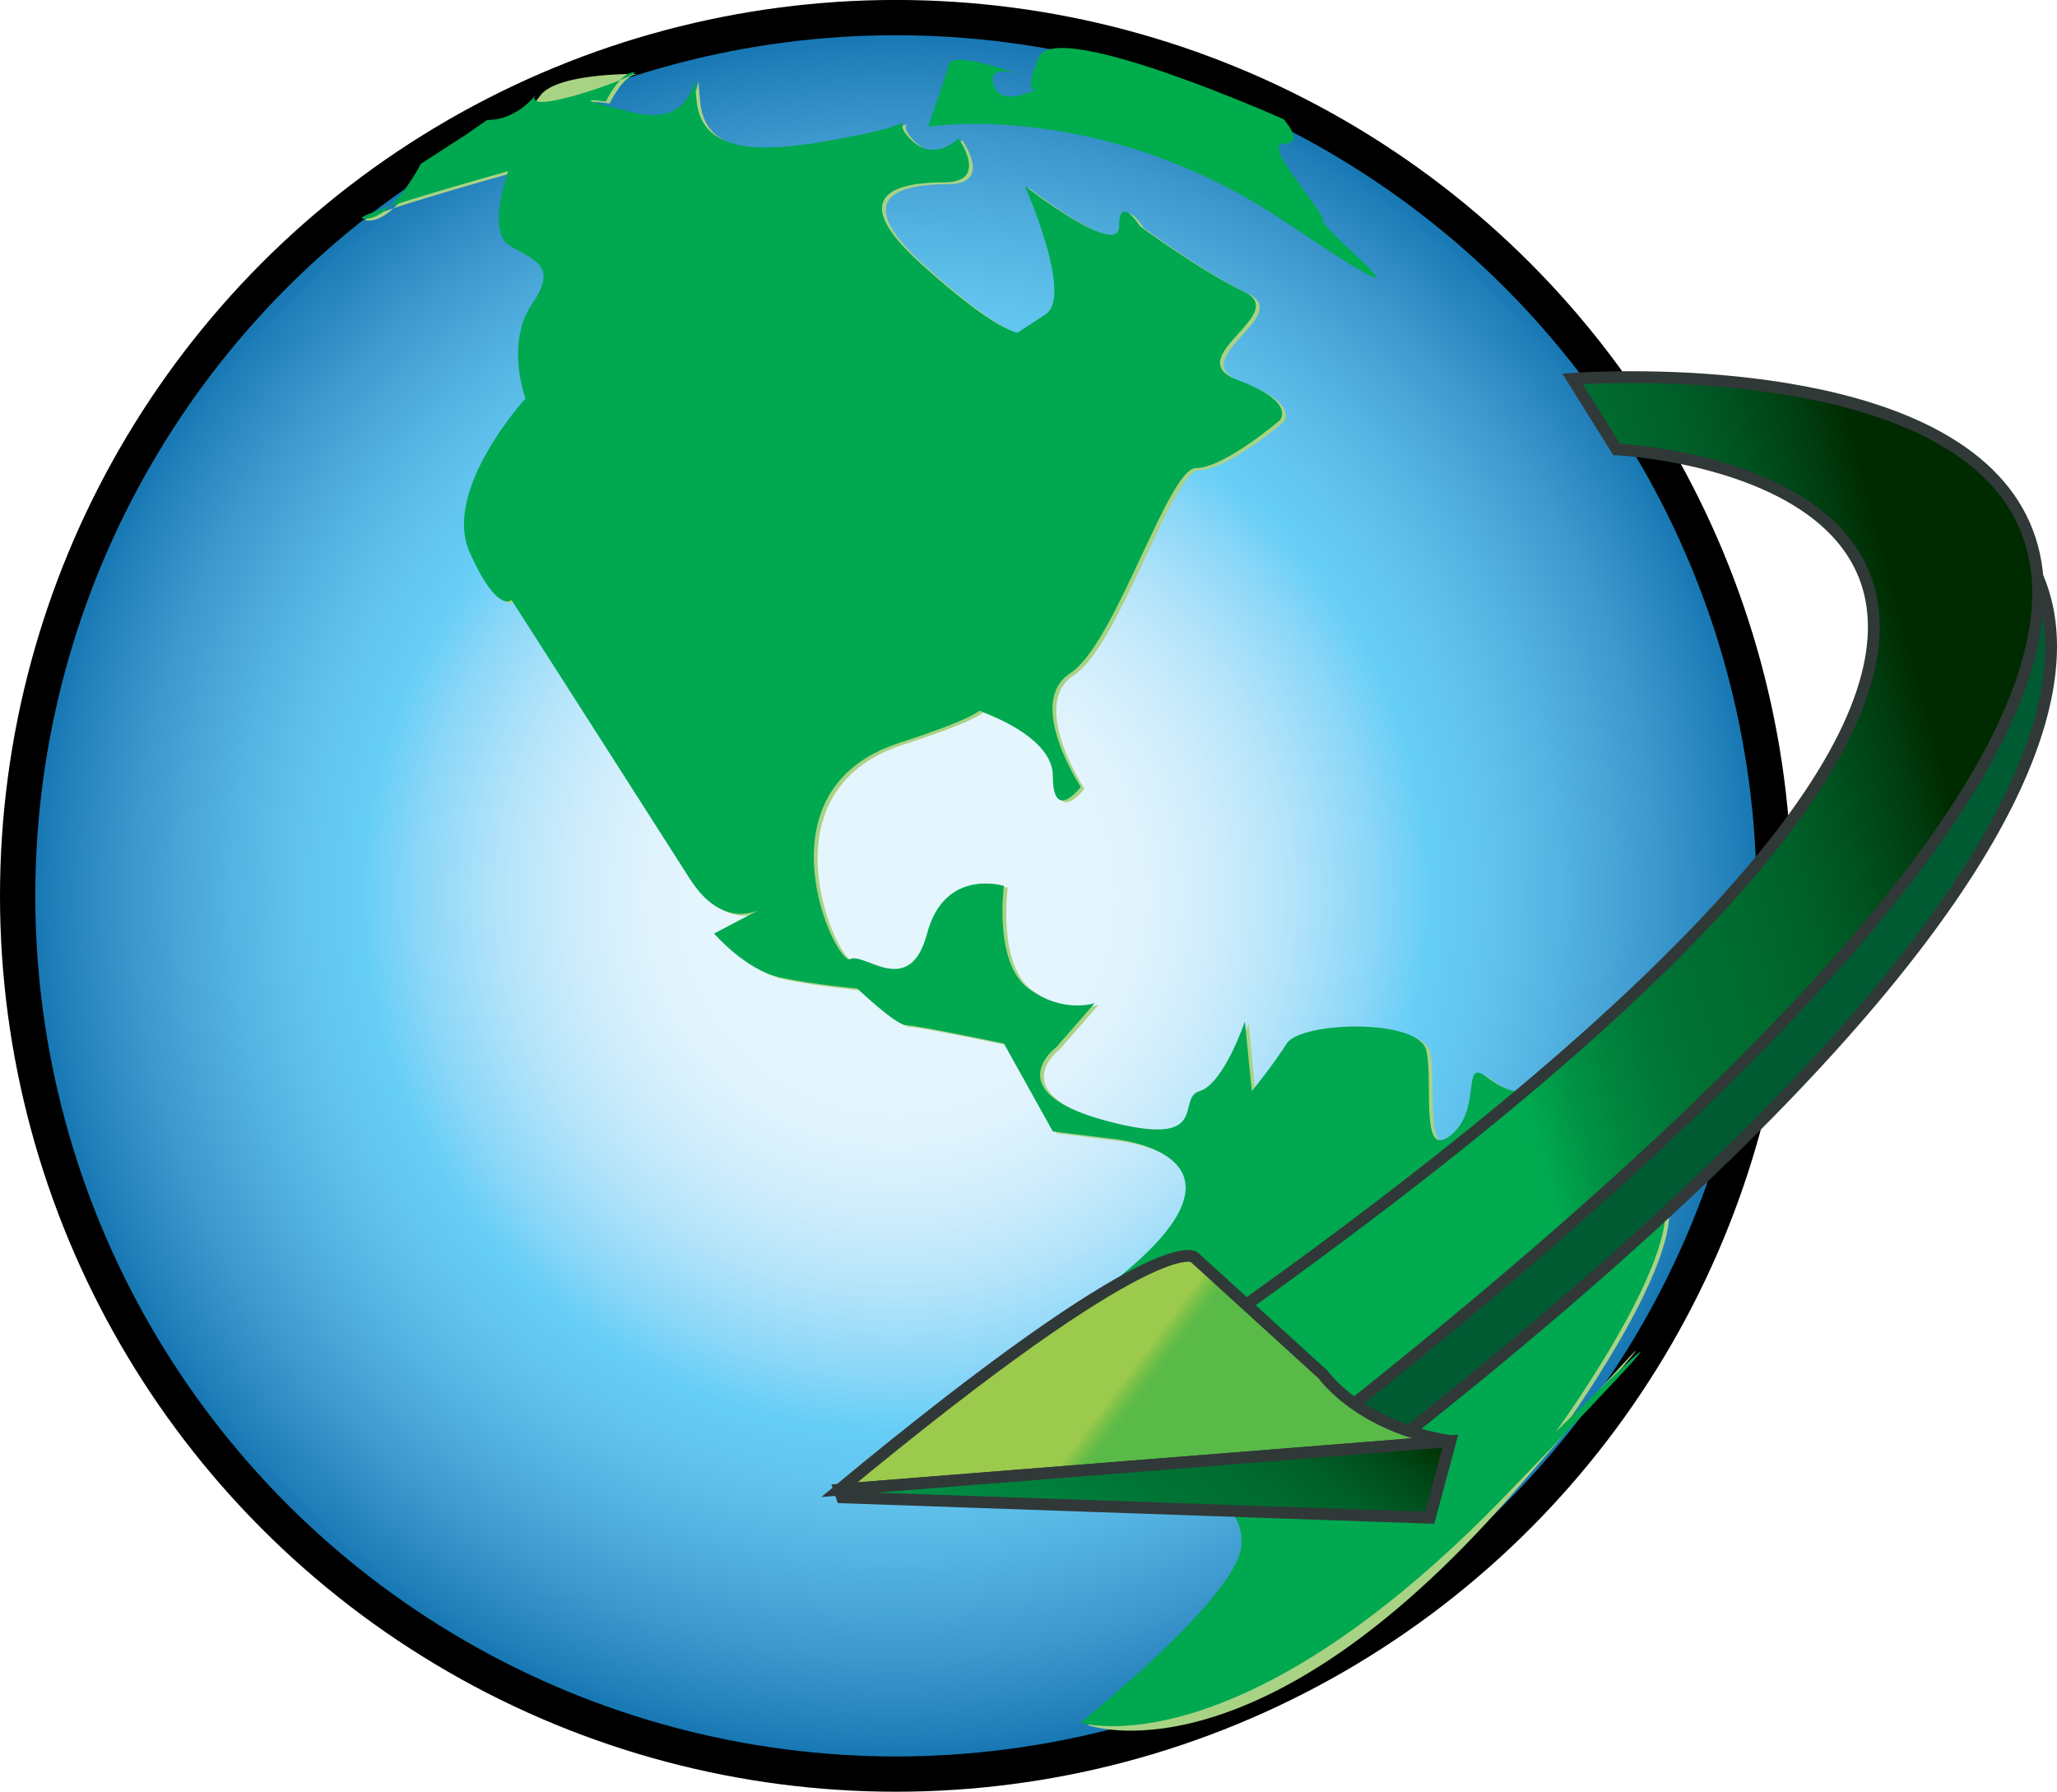 <?xml version="1.0" encoding="iso-8859-1"?>
<!-- Generator: Adobe Illustrator 12.0.0, SVG Export Plug-In . SVG Version: 6.00 Build 51448)  -->
<!DOCTYPE svg PUBLIC "-//W3C//DTD SVG 1.1//EN" "http://www.w3.org/Graphics/SVG/1.1/DTD/svg11.dtd">
<svg  version="1.1" id="&#xCD;_xBC__xB2_&#xE3;_x5F_1" xmlns="http://www.w3.org/2000/svg" xmlns:xlink="http://www.w3.org/1999/xlink" width="43.72" height="38.083"
	 viewBox="0 0 43.72 38.083" style="overflow:visible;enable-background:new 0 0 43.72 38.083;" xml:space="preserve">
<g>
	<radialGradient id="XMLID_5_" cx="19.041" cy="19.041" r="18.666" gradientUnits="userSpaceOnUse">
		<stop  offset="0.219" style="stop-color:#E4F5FD"/>
		<stop  offset="0.283" style="stop-color:#DFF3FD"/>
		<stop  offset="0.362" style="stop-color:#CFEDFC"/>
		<stop  offset="0.449" style="stop-color:#B4E4FA"/>
		<stop  offset="0.541" style="stop-color:#8CD7F8"/>
		<stop  offset="0.607" style="stop-color:#66CEF6"/>
		<stop  offset="0.671" style="stop-color:#62C5EF"/>
		<stop  offset="0.755" style="stop-color:#55B4E2"/>
		<stop  offset="0.849" style="stop-color:#419DD1"/>
		<stop  offset="0.952" style="stop-color:#2480BA"/>
		<stop  offset="1" style="stop-color:#0E72AF"/>
	</radialGradient>
	<circle style="fill:url(#XMLID_5_);stroke:#000000;stroke-width:0.75;" cx="19.042" cy="19.041" r="18.667"/>
	<path style="fill:#A9D384;" d="M10.879,3.679c0,0-0.445,1.246,0,1.557c0.445,0.313,1.113,0.391,0.52,1.248
		C10.805,7.34,11.25,8.507,11.25,8.507s-1.781,1.947-1.188,3.273c0.594,1.324,0.891,1.013,0.891,1.013s3.043,4.752,3.785,5.919
		c0.742,1.17,1.559,0.625,1.559,0.625l-1.039,0.545c0,0,0.668,0.778,1.41,0.935C17.41,20.972,18.3,21.05,18.3,21.05
		s0.817,0.779,1.04,0.779c0.222,0,2.078,0.389,2.078,0.389l1.039,1.869l1.261,0.157c0,0,3.562,0.312-0.073,3.116
		c-3.637,2.805-0.521,2.569,0,1.012c0.519-1.558,1.558,0.623,0.519,1.947c-1.039,1.326,1.039,1.326,1.039,1.326
		s1.336,0.154,1.263,1.244c-0.075,1.093-3.344,3.778-3.344,3.778s3.563,1.322,8.983-4.868c5.31-6.064,1.038-1.324,1.038-1.324
		s2.672-3.661,2.302-4.985c-0.372-1.325-1.559-2.805-2.152-1.48s-0.891-0.778-0.891-0.778s-0.223,0.076-0.742-0.313
		c-0.521-0.39-0.074,0.701-0.742,1.246c-0.668,0.546-0.372-1.09-0.52-1.791c-0.148-0.701-2.672-0.623-2.969-0.156
		c-0.297,0.468-0.743,1.014-0.743,1.014l-0.147-1.48c0,0-0.446,1.324-0.965,1.48s0.297,1.246-2.003,0.623
		c-2.301-0.623-1.04-1.558-1.04-1.558l0.816-0.937c0,0-0.667,0.234-1.41-0.311c-0.741-0.545-0.519-2.182-0.519-2.182
		s-1.263-0.389-1.633,1.014c-0.371,1.402-1.336,0.389-1.633,0.545c-0.297,0.155-2.078-3.583,1.038-4.596
		c3.117-1.014,1.188-0.857,1.188-0.857s2.079,0.545,2.079,1.559c0,1.013,0.593,0.232,0.593,0.232s-1.188-1.791-0.223-2.414
		c0.966-0.623,2.078-4.362,2.672-4.362c0.593,0,1.78-1.013,1.78-1.013s0.373-0.391-0.89-0.857c-1.262-0.467,1.113-1.4,0.148-1.869
		c-0.965-0.468-2.227-1.402-2.227-1.402s-0.444-0.702-0.444,0c0,0.701-2.005-0.856-2.005-0.856s1.04,2.337,0.445,2.728
		c-0.593,0.389-0.593,0.389-0.593,0.389s-0.445,0-2.078-1.48c-1.633-1.481-0.446-1.713,0.519-1.713c0.966,0,0.297-0.936,0.297-0.936
		s-0.519,0.545-1.038,0c-0.52-0.546,0.52-0.391-1.04-0.078c-1.558,0.313-3.339,0.623-3.486-0.701
		c-0.149-1.324,0.296,0.623-1.337,0.233c-1.633-0.389-0.594-0.233-0.594-0.233s0.297-0.623,0.594-0.623s-1.707-0.078-2.078,0.468
		c-0.371,0.544-1.039,0.544-1.039,0.544L9.988,2.899L9.023,3.522c0,0-0.594,1.168-1.188,1.168S10.879,3.679,10.879,3.679z"/>
	<path style="fill:#00A850;" d="M10.8,3.638c0,0-0.446,1.247,0,1.559c0.444,0.313,1.112,0.389,0.519,1.246
		C10.726,7.3,11.17,8.468,11.17,8.468s-1.781,1.947-1.188,3.272c0.594,1.323,0.891,1.013,0.891,1.013s3.042,4.752,3.785,5.92
		c0.741,1.169,1.559,0.623,1.559,0.623l-1.039,0.546c0,0,0.668,0.778,1.409,0.935c0.743,0.155,1.634,0.233,1.634,0.233
		s0.816,0.78,1.038,0.78c0.223,0,2.078,0.389,2.078,0.389l1.04,1.869l1.261,0.156c0,0,3.563,0.311-0.073,3.115
		c-3.637,2.805-0.521,2.57,0,1.014c0.519-1.559,1.558,0.623,0.519,1.947c-1.039,1.325,1.039,1.325,1.039,1.325
		s1.336,0.155,1.262,1.245s-3.423,3.765-3.423,3.765s3.349,1.065,9.063-4.854c5.715-5.922,1.039-1.324,1.039-1.324
		s2.672-3.662,2.301-4.987c-0.372-1.323-1.559-2.803-2.152-1.479c-0.594,1.325-0.891-0.778-0.891-0.778s-0.224,0.077-0.742-0.313
		c-0.52-0.389-0.074,0.702-0.742,1.247s-0.371-1.091-0.52-1.791c-0.148-0.701-2.672-0.625-2.969-0.156
		c-0.297,0.468-0.742,1.013-0.742,1.013l-0.148-1.481c0,0-0.445,1.325-0.965,1.481c-0.519,0.156,0.297,1.246-2.003,0.624
		c-2.301-0.624-1.04-1.559-1.04-1.559l0.816-0.936c0,0-0.667,0.234-1.41-0.312c-0.741-0.546-0.52-2.181-0.52-2.181
		s-1.262-0.391-1.632,1.013c-0.371,1.401-1.336,0.388-1.634,0.544c-0.297,0.156-2.077-3.582,1.039-4.595
		c3.117-1.015,1.188-0.858,1.188-0.858s2.079,0.546,2.079,1.559c0,1.014,0.594,0.234,0.594,0.234s-1.188-1.793-0.224-2.416
		c0.965-0.622,2.078-4.361,2.672-4.361S27.2,8.935,27.2,8.935s0.371-0.389-0.891-0.856s1.113-1.401,0.148-1.868
		c-0.965-0.469-2.227-1.403-2.227-1.403s-0.444-0.701-0.444,0c0,0.702-2.004-0.856-2.004-0.856s1.038,2.337,0.444,2.727
		s-0.594,0.39-0.594,0.39s-0.444,0-2.078-1.481c-1.632-1.479-0.445-1.713,0.52-1.713s0.297-0.935,0.297-0.935s-0.52,0.546-1.038,0
		c-0.52-0.546,0.519-0.39-1.04-0.078c-1.558,0.312-3.339,0.624-3.486-0.702c-0.149-1.322,0.295,0.625-1.337,0.234
		c-1.634-0.389-0.594-0.234-0.594-0.234s0.297-0.622,0.594-0.622s-2.449,1.013-2.078,0.468c0.055-0.081-0.34,0.545-1.039,0.545
		L9.908,2.859L8.944,3.483c0,0-0.594,1.167-1.188,1.167S10.8,3.638,10.8,3.638z"/>
	<path style="fill:#00AD4D;" d="M19.722,2.694c0,0,3.68-0.6,7.56,2c3.88,2.602,0.8,0.2,0.84,0c0.04-0.199-1.32-1.639-0.84-1.639
		s0-0.521,0-0.521s-4.841-2.16-5.2-1.32c-0.359,0.841-0.04,0.68-0.04,0.68s-0.76,0.401-0.92-0.079s0.521-0.24,0.521-0.24
		s-1.4-0.52-1.48-0.2S19.722,2.694,19.722,2.694z"/>
	<path style="fill:#005B32;stroke:#313838;stroke-width:0.25;" d="M42.092,10.886c0,0,7.998,3.803-12.906,20.132
		c0,0-1.396-1.817-1.061-2.197C40.98,18.242,42.092,10.886,42.092,10.886z"/>
	<linearGradient id="XMLID_6_" gradientUnits="userSpaceOnUse" x1="30.549" y1="19.106" x2="41.244" y2="16.233">
		<stop  offset="0.062" style="stop-color:#00AA4F"/>
		<stop  offset="0.152" style="stop-color:#009445"/>
		<stop  offset="0.242" style="stop-color:#00833D"/>
		<stop  offset="0.327" style="stop-color:#007737"/>
		<stop  offset="0.408" style="stop-color:#007032"/>
		<stop  offset="0.477" style="stop-color:#006D31"/>
		<stop  offset="0.558" style="stop-color:#006A2F"/>
		<stop  offset="0.666" style="stop-color:#00612A"/>
		<stop  offset="0.79" style="stop-color:#005220"/>
		<stop  offset="0.924" style="stop-color:#003C0F"/>
		<stop  offset="1" style="stop-color:#002B00"/>
	</linearGradient>
	<path style="fill:url(#XMLID_6_);stroke:#313838;stroke-width:0.25;" d="M33.424,8.052c0,0,25.117-1.91-4.684,21.82
		c0,0-1.799-0.204-2.516-1.952c24.771-17.617,8.137-18.368,8.137-18.368L33.424,8.052z"/>
	<linearGradient id="XMLID_7_" gradientUnits="userSpaceOnUse" x1="22.993" y1="30.143" x2="25.931" y2="32.346">
		<stop  offset="0.062" style="stop-color:#9CCA4C"/>
		<stop  offset="0.09" style="stop-color:#89C54A"/>
		<stop  offset="0.133" style="stop-color:#71BF48"/>
		<stop  offset="0.173" style="stop-color:#60BB48"/>
		<stop  offset="0.208" style="stop-color:#59BA48"/>
	</linearGradient>
	<path style="fill:url(#XMLID_7_);stroke:#313838;stroke-width:0.25;" d="M17.84,31.663c6.857-5.679,7.547-4.937,7.547-4.937
		l2.738,2.495c0,0,0.773,1.107,2.701,1.41L17.84,31.663z"/>
	<linearGradient id="XMLID_8_" gradientUnits="userSpaceOnUse" x1="21.743" y1="34.915" x2="27.395" y2="27.877">
		<stop  offset="0.062" style="stop-color:#009345"/>
		<stop  offset="0.23" style="stop-color:#00853F"/>
		<stop  offset="0.466" style="stop-color:#007435"/>
		<stop  offset="0.596" style="stop-color:#006D31"/>
		<stop  offset="0.656" style="stop-color:#00692F"/>
		<stop  offset="0.746" style="stop-color:#005F28"/>
		<stop  offset="0.854" style="stop-color:#004E1D"/>
		<stop  offset="0.975" style="stop-color:#003304"/>
		<stop  offset="1" style="stop-color:#002B00"/>
	</linearGradient>
	<polygon style="fill:url(#XMLID_8_);stroke:#313838;stroke-width:0.25;" points="30.389,32.26 17.896,31.826 17.84,31.663 
		30.826,30.632 	"/>
</g>
</svg>
